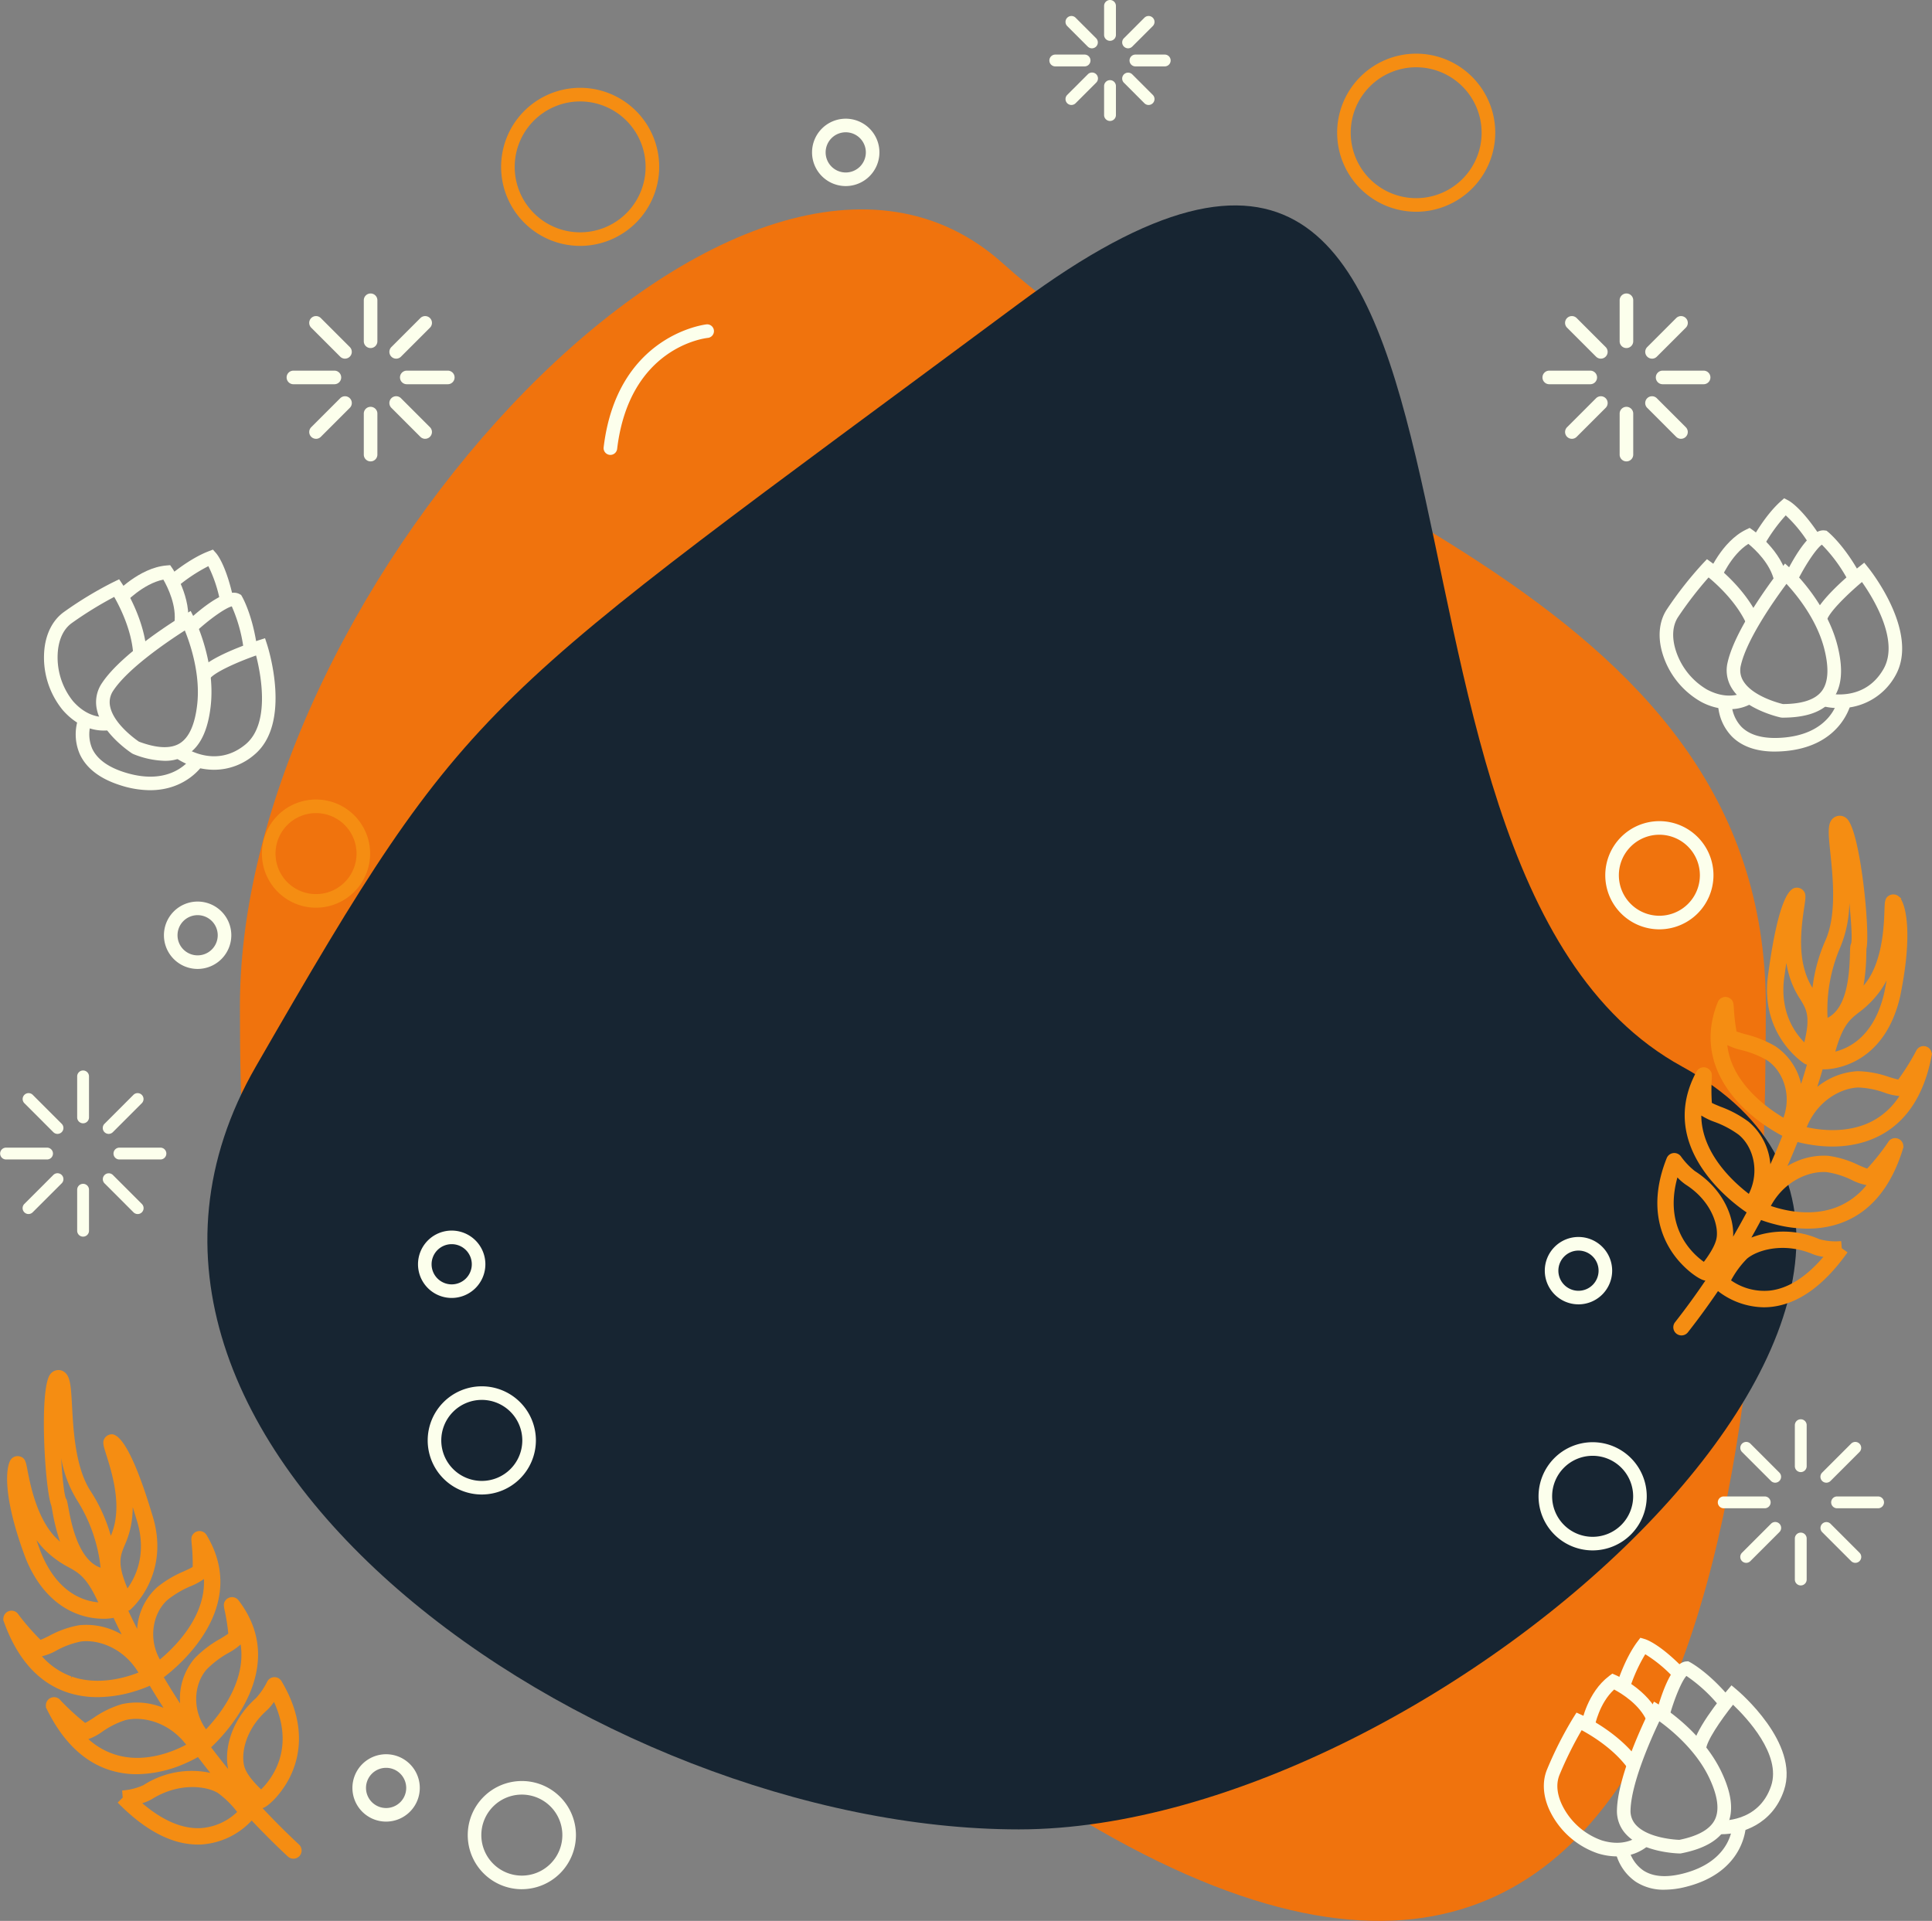 <svg xmlns="http://www.w3.org/2000/svg" xmlns:xlink="http://www.w3.org/1999/xlink" width="567.043" height="563.844" viewBox="0 0 567.043 563.844">
  <rect x="0" y="0" width="567.043" height="563.844" fill="#808080" stroke="none"/>
  <defs>
    <clipPath id="clip-path">
      <rect id="Rectángulo_8" data-name="Rectángulo 8" width="567.043" height="554.688" fill="none"/>
    </clipPath>
  </defs>
  <g id="Grupo_28" data-name="Grupo 28" transform="translate(-692 -239)">
    <path id="Trazado_31" data-name="Trazado 31" d="M223.926,3.4c74.912,67.392,223.926,94.273,223.926,217.945s-14.829,369.33-223.926,223.926S0,345.015,0,221.344,149.014-63.993,223.926,3.4Z" transform="translate(762.418 312.917)" fill="#f0730d"/>
    <path id="Trazado_32" data-name="Trazado 32" d="M220.2-7.541c160-118.822,85.866,164.247,194.656,223.926S343.876,440.312,220.2,440.312-67.474,327.091-3.722,216.386,60.207,111.281,220.2-7.541Z" transform="translate(770.815 335.664)" fill="#172532"/>
    <g id="Grupo_2" data-name="Grupo 2" transform="translate(692 239)" clip-path="url(#clip-path)">
      <path id="Trazado_33" data-name="Trazado 33" d="M189.161,45.982a9.888,9.888,0,1,1,9.887-9.889,9.9,9.9,0,0,1-9.887,9.889m0-15.787a5.9,5.9,0,1,0,5.9,5.9,5.9,5.9,0,0,0-5.9-5.9" transform="translate(59.064 8.634)" fill="#fcffec"/>
      <path id="Trazado_34" data-name="Trazado 34" d="M46.079,218.83a9.888,9.888,0,1,1,9.887-9.889,9.9,9.9,0,0,1-9.887,9.889m0-15.787a5.9,5.9,0,1,0,5.9,5.9,5.906,5.906,0,0,0-5.9-5.9" transform="translate(11.924 65.58)" fill="#fcffec"/>
      <path id="Trazado_35" data-name="Trazado 35" d="M350.925,292.883A9.887,9.887,0,1,1,360.812,283a9.9,9.9,0,0,1-9.887,9.887m0-15.786a5.9,5.9,0,1,0,5.9,5.9,5.906,5.906,0,0,0-5.9-5.9" transform="translate(112.359 89.979)" fill="#fcffec"/>
      <path id="Trazado_36" data-name="Trazado 36" d="M87.69,407.088a9.887,9.887,0,1,1,9.887-9.887,9.9,9.9,0,0,1-9.887,9.887m0-15.786a5.9,5.9,0,1,0,5.9,5.9,5.9,5.9,0,0,0-5.9-5.9" transform="translate(25.633 127.605)" fill="#fcffec"/>
      <path id="Trazado_37" data-name="Trazado 37" d="M102.169,291.471a9.887,9.887,0,1,1,9.887-9.887,9.9,9.9,0,0,1-9.887,9.887m0-15.786a5.9,5.9,0,1,0,5.9,5.9,5.9,5.9,0,0,0-5.9-5.9" transform="translate(30.403 89.514)" fill="#fcffec"/>
      <path id="Trazado_38" data-name="Trazado 38" d="M370.269,213.055a15.878,15.878,0,1,1,15.878-15.879,15.9,15.9,0,0,1-15.878,15.879m0-27.768a11.89,11.89,0,1,0,11.889,11.889,11.9,11.9,0,0,0-11.889-11.889" transform="translate(116.758 59.731)" fill="#fcffec"/>
      <path id="Trazado_39" data-name="Trazado 39" d="M110.3,337.837a15.878,15.878,0,1,1,15.878-15.879A15.9,15.9,0,0,1,110.3,337.837m0-27.768a11.89,11.89,0,1,0,11.889,11.889A11.9,11.9,0,0,0,110.3,310.068" transform="translate(31.107 100.841)" fill="#fcffec"/>
      <path id="Trazado_40" data-name="Trazado 40" d="M355.538,350.178A15.878,15.878,0,1,1,371.415,334.3a15.9,15.9,0,0,1-15.878,15.879m0-27.768A11.89,11.89,0,1,0,367.427,334.3a11.9,11.9,0,0,0-11.889-11.889" transform="translate(111.905 104.907)" fill="#fcffec"/>
      <path id="Trazado_41" data-name="Trazado 41" d="M73.7,208.278A15.878,15.878,0,1,1,89.579,192.4,15.9,15.9,0,0,1,73.7,208.278m0-27.768A11.89,11.89,0,1,0,85.591,192.4,11.9,11.9,0,0,0,73.7,180.509" transform="translate(19.051 58.157)" fill="#f58d12"/>
      <path id="Trazado_42" data-name="Trazado 42" d="M133.827,65.787a23.2,23.2,0,1,1,23.2-23.2,23.224,23.224,0,0,1-23.2,23.2m0-42.4a19.208,19.208,0,1,0,19.207,19.207,19.229,19.229,0,0,0-19.207-19.207" transform="translate(36.449 6.39)" fill="#f58d12"/>
      <path id="Trazado_43" data-name="Trazado 43" d="M318.4,58.248a23.2,23.2,0,1,1,23.2-23.2,23.224,23.224,0,0,1-23.2,23.2m0-42.406A19.209,19.209,0,1,0,337.6,35.052,19.231,19.231,0,0,0,318.4,15.842" transform="translate(97.256 3.905)" fill="#f58d12"/>
      <path id="Trazado_44" data-name="Trazado 44" d="M119.141,424.983A15.878,15.878,0,1,1,135.019,409.1a15.9,15.9,0,0,1-15.878,15.879m0-27.768A11.89,11.89,0,1,0,131.03,409.1a11.9,11.9,0,0,0-11.889-11.889" transform="translate(34.021 129.553)" fill="#fcffec"/>
      <path id="Trazado_45" data-name="Trazado 45" d="M41.325,178.879a26.172,26.172,0,0,1-9.165-1.977l-.371-.186c-.362-.235-8.87-5.8-10.351-12.936A9.932,9.932,0,0,1,22.981,156c6.058-9.084,23.41-19.559,24.147-20l1.847-1.107.963,1.924c.263.526,6.421,13.029,4.9,26.107-.842,7.23-3.144,11.9-7.042,14.261a12.18,12.18,0,0,1-6.47,1.692m-7.535-5.625c5.254,1.966,9.27,2.142,11.937.525,2.736-1.662,4.47-5.469,5.149-11.315,1.044-8.971-2.03-17.941-3.619-21.842C42.593,143.6,30.745,151.55,26.3,158.215a6,6,0,0,0-.957,4.749c1.04,5.036,7.345,9.538,8.447,10.29" transform="translate(6.988 44.443)" fill="#fcffec"/>
      <path id="Trazado_46" data-name="Trazado 46" d="M46.78,142.605,42.838,142c.806-5.242-1.925-10.742-3.213-12.976-5.972,1.183-11.4,6.962-11.46,7.024l-2.925-2.709c.292-.316,7.259-7.756,15.224-8.458l1.165-.1.658.965c.237.347,5.769,8.571,4.494,16.864" transform="translate(8.316 41.109)" fill="#fcffec"/>
      <path id="Trazado_47" data-name="Trazado 47" d="M27.284,172.306c-2.792,0-7.587-.892-12.079-6.026A24.364,24.364,0,0,1,9.857,148.2c.528-4.63,2.547-8.425,5.682-10.684a109.908,109.908,0,0,1,14.66-8.86l1.57-.762.964,1.454c.267.4,6.55,10.008,7.149,20.393l-3.982.23c-.4-7.035-3.886-13.927-5.578-16.9a109.507,109.507,0,0,0-12.45,7.678c-2.837,2.043-3.769,5.424-4.052,7.9a20.508,20.508,0,0,0,4.387,15c5.052,5.773,10.258,4.592,10.477,4.54l1,3.862a10.167,10.167,0,0,1-2.4.25" transform="translate(3.2 42.136)" fill="#fcffec"/>
      <path id="Trazado_48" data-name="Trazado 48" d="M50.143,179.527a20.317,20.317,0,0,1-11.642-3.76l2.385-3.2c.384.285,9.531,6.88,18.452-.461,7.445-6.126,4.5-20.827,3.134-26.129-5.488,1.934-12.425,4.985-13.7,6.98l-3.364-2.144c2.709-4.249,15.3-8.487,17.8-9.294l1.894-.612.616,1.892c.3.941,7.367,23.161-3.846,32.387a18.113,18.113,0,0,1-11.729,4.338" transform="translate(12.685 46.424)" fill="#fcffec"/>
      <path id="Trazado_49" data-name="Trazado 49" d="M58.035,148.012a45.2,45.2,0,0,0-3.547-13.139c-1.887.468-6.552,3.745-10.669,7.566l-2.713-2.922c5.181-4.811,12.1-10.153,15.616-8.267l.5.267.283.489c.13.225,3.215,5.625,4.486,15.5Z" transform="translate(13.543 43.114)" fill="#fcffec"/>
      <path id="Trazado_50" data-name="Trazado 50" d="M52.445,136.84a40.325,40.325,0,0,0-3.5-10.636,48,48,0,0,0-9.269,6.174l-2.618-3.009c.246-.214,6.1-5.279,11.937-7.525l1.288-.5.917,1.032c.3.34,3.019,3.615,5.142,13.634Z" transform="translate(12.211 39.98)" fill="#fcffec"/>
      <path id="Trazado_51" data-name="Trazado 51" d="M38.562,179.822a29.038,29.038,0,0,1-8.907-1.509c-5.905-1.9-9.858-4.966-11.748-9.1a14.621,14.621,0,0,1-.233-10.987l3.671,1.561L19.508,159l1.841.77a10.68,10.68,0,0,0,.2,7.823c1.416,3.055,4.552,5.384,9.325,6.921,14.157,4.561,19.689-4.06,19.918-4.431l3.415,2.063c-.058.094-4.762,7.674-15.649,7.674" transform="translate(5.503 52.128)" fill="#fcffec"/>
      <path id="Trazado_52" data-name="Trazado 52" d="M397.563,169.658h-.092l-.417-.045c-.419-.09-10.349-2.283-14.26-8.43a9.934,9.934,0,0,1-1.308-7.82c2.45-10.642,14.97-26.583,15.5-27.255l1.333-1.69,1.583,1.46c.431.4,10.614,9.91,13.822,22.679,1.772,7.061,1.272,12.239-1.538,15.833-2.771,3.544-7.555,5.269-14.628,5.269m1.182-39.275c-3.308,4.434-11.576,16.065-13.373,23.874a6,6,0,0,0,.783,4.778c2.756,4.342,10.247,6.319,11.548,6.634,5.609-.021,9.426-1.278,11.347-3.737,1.972-2.523,2.244-6.7.811-12.4-2.2-8.76-8.249-16.061-11.116-19.146" transform="translate(125.589 40.991)" fill="#fcffec"/>
      <path id="Trazado_53" data-name="Trazado 53" d="M396.54,132.236c-1.1-5.162-5.606-9.355-7.6-11-5.164,3.221-8.195,10.545-8.227,10.624l-3.7-1.5c.163-.4,4.044-9.823,11.245-13.3l1.052-.508.957.669c.344.241,8.43,5.973,10.174,14.18Z" transform="translate(124.211 38.401)" fill="#fcffec"/>
      <path id="Trazado_54" data-name="Trazado 54" d="M386.776,167.485a17.722,17.722,0,0,1-8.4-2.26,24.372,24.372,0,0,1-11.4-15.016c-1.145-4.519-.6-8.782,1.531-12.005a110.219,110.219,0,0,1,10.575-13.477l1.2-1.267,1.417,1.02c.392.283,9.669,7.04,13.906,16.54l-3.643,1.625c-2.872-6.436-8.566-11.649-11.2-13.828a109.531,109.531,0,0,0-8.927,11.588c-1.929,2.915-1.6,6.409-.992,8.826a20.5,20.5,0,0,0,9.414,12.476c6.876,3.669,11.344.58,11.389.548l2.313,3.249a13.026,13.026,0,0,1-7.176,1.982" transform="translate(120.709 40.675)" fill="#fcffec"/>
      <path id="Trazado_55" data-name="Trazado 55" d="M407.811,166.913a18.777,18.777,0,0,1-5.093-.665l1.1-3.831-.552,1.916.546-1.917c.461.129,11.348,3.059,17.094-6.965,4.793-8.364-3.163-21.071-6.319-25.546-4.448,3.752-9.855,9.062-10.339,11.378l-3.9-.816c1.03-4.932,11.306-13.354,13.354-14.992l1.554-1.243,1.246,1.553c.62.772,15.088,19.052,7.869,31.65a18.462,18.462,0,0,1-16.56,9.479" transform="translate(131.899 40.929)" fill="#fcffec"/>
      <path id="Trazado_56" data-name="Trazado 56" d="M412.872,132.329A45.178,45.178,0,0,0,404.9,121.3c-1.6,1.106-4.8,5.823-7.3,10.855l-3.574-1.773c3.144-6.335,7.71-13.776,11.679-13.26l.561.073.439.358c.2.164,5,4.123,9.681,12.9Z" transform="translate(129.817 38.577)" fill="#fcffec"/>
      <path id="Trazado_57" data-name="Trazado 57" d="M390.228,124.079l-3.515-1.885c.155-.288,3.837-7.1,8.5-11.265l1.029-.92,1.223.641c.4.211,4.1,2.312,9.635,10.931l-3.357,2.154a40.256,40.256,0,0,0-7.033-8.709,47.947,47.947,0,0,0-6.482,9.054" transform="translate(127.407 36.244)" fill="#fcffec"/>
      <path id="Trazado_58" data-name="Trazado 58" d="M395.993,169.71c-5.426,0-9.664-1.474-12.611-4.4a14.614,14.614,0,0,1-4.107-10.193l3.986.16-1.993-.08,1.993.07a10.7,10.7,0,0,0,2.959,7.243c2.406,2.356,6.153,3.422,11.173,3.171,14.863-.746,16.977-10.769,17.061-11.2l3.923.721c-.025.136-2.654,13.547-20.785,14.458q-.816.042-1.6.041" transform="translate(124.955 50.898)" fill="#fcffec"/>
      <path id="Trazado_59" data-name="Trazado 59" d="M375.623,420.27l-.209,0c-.432-.005-10.6-.219-15.632-5.485a9.926,9.926,0,0,1-2.809-7.414c.323-10.915,9.491-28.992,9.882-29.755l.98-1.92,1.836,1.125c.5.306,12.347,7.647,17.986,19.544,3.116,6.578,3.635,11.756,1.583,15.826-2.034,4.035-6.421,6.666-13.412,8.042Zm-6.21-38.807c-2.38,4.993-8.217,18.014-8.454,26.024a6,6,0,0,0,1.7,4.533c3.551,3.721,11.282,4.2,12.618,4.253,5.5-1.115,9-3.094,10.4-5.88,1.443-2.86.895-7-1.625-12.323-3.869-8.162-11.227-14.143-14.64-16.608" transform="translate(117.607 123.776)" fill="#fcffec"/>
      <path id="Trazado_60" data-name="Trazado 60" d="M353.062,384.819l-3.922-.722c.068-.367,1.722-9.062,8.111-13.882l.933-.7,1.07.471c.383.168,9.431,4.213,12.744,11.921l-3.664,1.575c-2.086-4.855-7.335-8.09-9.609-9.306-4.379,4.011-5.649,10.577-5.664,10.648" transform="translate(115.028 121.739)" fill="#fcffec"/>
      <path id="Trazado_61" data-name="Trazado 61" d="M362.3,420.329a19.316,19.316,0,0,1-5.605-.875,24.378,24.378,0,0,1-14.113-12.5c-2-4.209-2.3-8.5-.842-12.074a110.4,110.4,0,0,1,7.74-15.281l.929-1.477,1.587.723c.441.2,10.859,5.017,16.868,13.509l-3.256,2.3c-4.071-5.751-10.674-9.752-13.684-11.375a109.891,109.891,0,0,0-6.493,13.107c-1.323,3.237-.322,6.6.751,8.849a20.505,20.505,0,0,0,11.667,10.4c7.336,2.221,11.134-1.54,11.291-1.7l2.89,2.749a13.75,13.75,0,0,1-9.732,3.644" transform="translate(112.29 124.576)" fill="#fcffec"/>
      <path id="Trazado_62" data-name="Trazado 62" d="M382.261,415.806c-.452,0-.875-.019-1.267-.05l.328-3.975c.484.039,11.73.784,15.407-10.168,3.068-9.137-7.216-20.047-11.183-23.82-3.631,4.548-7.9,10.811-7.92,13.175l-3.988-.036c.047-5.039,8.479-15.3,10.169-17.31l1.283-1.524,1.524,1.279c.759.635,18.518,15.741,13.9,29.5-3.462,10.313-12.813,12.924-18.25,12.924" transform="translate(123.099 122.592)" fill="#fcffec"/>
      <path id="Trazado_63" data-name="Trazado 63" d="M369.466,383.156l-3.852-1.042c1.847-6.825,4.884-15.018,8.868-15.285l.565-.037.5.266c.23.121,5.707,3.068,12.014,10.767l-3.086,2.527a45.238,45.238,0,0,0-9.966-9.265c-1.345,1.409-3.6,6.746-5.043,12.069" transform="translate(120.456 120.844)" fill="#fcffec"/>
      <path id="Trazado_64" data-name="Trazado 64" d="M360.711,376.573l-3.814-1.165c.094-.312,2.376-7.711,6.137-12.706l.83-1.1,1.324.388c.437.129,4.476,1.466,11.584,8.84L373.9,373.6a40.25,40.25,0,0,0-8.6-7.168,47.993,47.993,0,0,0-4.589,10.145" transform="translate(117.584 119.133)" fill="#fcffec"/>
      <path id="Trazado_65" data-name="Trazado 65" d="M371.055,421.959a15,15,0,0,1-8.453-2.35,14.626,14.626,0,0,1-6.017-9.2l3.939-.62-1.969.31,1.968-.32a10.706,10.706,0,0,0,4.318,6.526c2.816,1.841,6.71,2.154,11.574.929,14.57-3.669,14.551-14.192,14.548-14.3l3.988-.072c0,.137.043,13.8-17.562,18.236a26,26,0,0,1-6.335.855" transform="translate(117.481 132.729)" fill="#fcffec"/>
      <path id="Trazado_66" data-name="Trazado 66" d="M411.08,276.7a39.628,39.628,0,0,0,6.19.5c9,0,24.748-3.461,29.109-26.63l.12-.669-.086-.015a2.4,2.4,0,0,0-4.6-.7,68.492,68.492,0,0,1-5.227,8.349c-.661-.12-1.928-.512-2.658-.738a29.759,29.759,0,0,0-9.237-1.716,20.56,20.56,0,0,0-11.864,4.616c.545-1.726,1.077-3.455,1.579-5.193.043.009.082.028.128.035.012,0,.121.012.315.012,1.772,0,17.455-.6,22.287-21.334,3.587-17.432,1.94-25.93.206-28.7l.177-.088-.927-.774a2.5,2.5,0,0,0-2.416-.258c-1.5.663-1.541,1.805-1.626,4.321-.137,4.228-.463,14.128-4.922,20.665-.42.6-.826,1.113-1.222,1.593a61.037,61.037,0,0,0,.815-9.414c.017-.669.029-1.287.056-1.494,1.082-5.126-1.792-34.41-5.758-38.1a2.982,2.982,0,0,0-3.687-.4c-2.108,1.373-1.809,4.27-1.151,10.62.753,7.283,1.892,18.287-1.567,25.753a48.131,48.131,0,0,0-3.691,13.691,20.032,20.032,0,0,1-2.384-5.543c-1.8-6.393-.642-14.1-.019-18.26.437-2.91.6-4-.529-5a2.526,2.526,0,0,0-2.452-.487c-3.643,1.27-6.114,14.168-7.546,24.749-2.934,18.355,10.511,26.749,10.653,26.831a2.421,2.421,0,0,0,.647.246q-.82,2.832-1.719,5.644a18.1,18.1,0,0,0-7.571-11.062,32.547,32.547,0,0,0-8.739-3.5c-.831-.238-2.023-.578-2.63-.826a54.217,54.217,0,0,1-.8-7.022c-.1-1.263-.153-2.025-1.1-2.683a2.418,2.418,0,0,0-2.057-.328,2.392,2.392,0,0,0-1.537,1.4c-7.186,17.724,5.055,31.9,18.936,39.283-1.121,2.8-2.283,5.578-3.519,8.329a18.169,18.169,0,0,0-6.356-12.456,32.434,32.434,0,0,0-8.3-4.452c-.843-.348-1.953-.8-2.515-1.11a55.078,55.078,0,0,1-.015-7.062c.043-1.268.07-2.035-.806-2.793a2.4,2.4,0,0,0-3.684.669c-11.831,21.84,10.055,38.189,14.636,41.293.025.019.056.024.078.041-1.283,2.4-2.6,4.775-3.964,7.123.32-5.419-2.659-13.779-11.273-19.28a21.219,21.219,0,0,1-4.01-4.225,2.447,2.447,0,0,0-2-1.049,2.4,2.4,0,0,0-2.215,1.513c-5.34,13.417-1.9,22.693,1.932,28.11,3.143,4.45,7.719,7.687,9.425,7.823-2.832,4.172-5.789,8.255-8.9,12.212a2.4,2.4,0,0,0,.4,3.372,2.413,2.413,0,0,0,1.481.513,2.384,2.384,0,0,0,1.889-.92c3.079-3.921,6.012-7.964,8.829-12.09a22.436,22.436,0,0,0,13.436,4.753,20.582,20.582,0,0,0,2.515-.156c7.667-.948,14.964-6.139,21.681-15.431l.39-.538-1.7-1.226-.16-2.074-.654.04a17.436,17.436,0,0,1-5.775-.617,26.1,26.1,0,0,0-19.933-.464q1.454-2.559,2.844-5.153A38.691,38.691,0,0,0,400.3,300a38.237,38.237,0,0,0,9.655,1.3c9.507,0,22.089-4.071,28.029-23.462l.173-.6-.066-.027a2.4,2.4,0,0,0-1.8-2.4,2.373,2.373,0,0,0-2.685,1.142,68.854,68.854,0,0,1-6.124,7.718c-.634-.189-1.813-.7-2.57-1.034a28.612,28.612,0,0,0-8.98-2.724,20.515,20.515,0,0,0-11.861,3.013q1.546-3.5,2.967-7.059a35.988,35.988,0,0,0,4.052.83m-25.442-30.894Zm17.247,22.933c-5.118-3.051-15.257-10.4-16.471-21.313a18.825,18.825,0,0,0,4.048,1.442,28.878,28.878,0,0,1,7.465,2.927c4.556,2.877,7.549,9.912,4.958,16.943m29.624-7.359a16.744,16.744,0,0,0,4.414.994,21.167,21.167,0,0,1-7.541,7.151c-7.277,4.022-15.72,2.889-19.673,2.006,3.114-7.727,9.96-11.46,15.139-11.655a25.889,25.889,0,0,1,7.662,1.5M409.016,246.62c-3.192-3.229-7.405-9.6-5.774-19.826q.245-1.789.5-3.477a27.576,27.576,0,0,0,.666,3.036,25.738,25.738,0,0,0,3.411,7.6c1.837,2.993,3.078,5.013,1.2,12.671m13.744-29.012a2.424,2.424,0,0,0-.229.751c-.065.488-.084,1.177-.11,2.184-.189,7.4-1.123,16.109-6.572,18.878a46.236,46.236,0,0,1,3.639-20.492,35.133,35.133,0,0,0,2.748-13.182c.61,5.917.855,10.863.524,11.86m-4.637,31.717c2.207-7.8,4.206-9.369,6.933-11.506a28.743,28.743,0,0,0,6.516-6.7,24.524,24.524,0,0,0,1.6-2.711c-.217,1.232-.453,2.5-.719,3.781-2.852,12.223-9.8,16-14.328,17.135m-18.929,45.312c3.966-7.368,11.206-10.3,16.358-9.932a24.889,24.889,0,0,1,7.442,2.344,16.545,16.545,0,0,0,4.28,1.48,21.229,21.229,0,0,1-8.332,6.295c-7.7,3.187-15.935,1.127-19.748-.186m-6.464-3.547c-4.7-3.6-13.873-12.021-13.946-22.993a19.433,19.433,0,0,0,3.8,1.841,28.621,28.621,0,0,1,7.106,3.746c4.212,3.365,6.4,10.692,3.042,17.405m18.8,17.707a12.8,12.8,0,0,0,3.088.78c-5.044,5.912-10.277,9.237-15.569,9.89a16.961,16.961,0,0,1-11.537-2.985,27.326,27.326,0,0,1,4.668-6.35c2.869-2.459,10.657-5,19.35-1.336m-39.758-22.525a15.3,15.3,0,0,0,2.469,2.13c7.726,4.935,9.887,12.551,8.911,16.157-.577,2.3-2.6,5.152-3.625,6.486-3.475-2.467-11.824-10.145-7.755-24.773" transform="translate(120.544 59.339)" fill="#f58d12"/>
      <path id="Trazado_67" data-name="Trazado 67" d="M87.522,441.751c-3.689-3.422-7.251-6.992-10.7-10.668,1.684-.411,5.656-4.276,8.08-9.2,2.931-5.952,4.878-15.653-2.5-28.065a2.4,2.4,0,0,0-4.236.191,21.162,21.162,0,0,1-3.274,4.79c-7.676,6.812-9.308,15.544-8.14,20.823-1.716-2.1-3.381-4.237-5.02-6.4.043-.041.092-.076.13-.121,3.972-3.724,23.026-23.3,7.913-43.019a2.391,2.391,0,0,0-1.848-.937,2.457,2.457,0,0,0-1.892.85c-.75.888-.6,1.637-.363,2.877a57.628,57.628,0,0,1,1.106,6.982c-.493.382-1.514,1.005-2.327,1.5a32.441,32.441,0,0,0-7.484,5.681,18.226,18.226,0,0,0-4.334,13.321c-1.651-2.526-3.237-5.093-4.785-7.682,4.515-3.406,25.252-20.692,12.541-41.768a2.406,2.406,0,0,0-3.712-.5c-.839.8-.776,1.561-.673,2.817a58.128,58.128,0,0,1,.324,7.065c-.552.338-1.687.866-2.477,1.232a32.429,32.429,0,0,0-8.07,4.817,18.128,18.128,0,0,0-5.755,12.134q-1.33-2.644-2.59-5.319a2.416,2.416,0,0,0,.609-.342c.122-.1,12.125-10.379,6.326-28.11-3.08-10.254-7.573-22.625-11.521-23.341a2.533,2.533,0,0,0-2.176.889c-.956,1.173-.624,2.224.267,5.037,1.264,3.991,3.619,11.421,2.838,18.066a19.841,19.841,0,0,1-1.477,5.794A48.278,48.278,0,0,0,26.48,338.2c-4.564-6.8-5.166-17.851-5.564-25.164-.347-6.369-.505-9.277-2.894-10.342a3.013,3.013,0,0,0-3.49,1.008c-3.338,4.264-1.582,33.633.274,38.473.074.258.19.889.324,1.623a60.7,60.7,0,0,0,2.253,9.062c-.456-.4-.924-.838-1.419-1.347-5.461-5.786-7.333-15.516-8.155-19.781-.461-2.39-.673-3.483-2.261-3.9a2.511,2.511,0,0,0-2.341.632l-.045.048.019-.017-.395.465L2.81,329C1.375,331.551.7,340.226,7.326,357.812c4.3,10.559,10.843,14.762,15.576,16.431a21.817,21.817,0,0,0,7.218,1.25,14.767,14.767,0,0,0,2.868-.237c.036-.012.069-.033.1-.048q1.157,2.459,2.38,4.89A20.538,20.538,0,0,0,23,377.393a28.753,28.753,0,0,0-8.833,3.14c-.731.36-1.883.928-2.5,1.146a69.017,69.017,0,0,1-6.451-7.388,2.4,2.4,0,0,0-4.452,1.42l-.076.033.21.588c3.861,10.8,10.006,17.748,18.261,20.654A27.741,27.741,0,0,0,28.4,398.5a37.728,37.728,0,0,0,11.448-1.885,35.785,35.785,0,0,0,3.886-1.46q1.962,3.28,4.03,6.5a20.42,20.42,0,0,0-12.2-1.1,28.637,28.637,0,0,0-8.43,4.1c-.642.411-1.758,1.126-2.364,1.417a68.686,68.686,0,0,1-7.226-6.621,2.4,2.4,0,0,0-4.269,1.873l-.088.043.291.593c4.486,9.175,10.47,15.135,17.788,17.714a26.1,26.1,0,0,0,8.7,1.448,35.848,35.848,0,0,0,14.188-3.183,36.819,36.819,0,0,0,3.72-1.852q1.777,2.343,3.613,4.637a26.165,26.165,0,0,0-19.632,3.617,17.7,17.7,0,0,1-5.581,1.5l-.651.064.169,2.073-1.481,1.477.471.471c5.153,5.172,10.321,8.695,15.363,10.471a23.317,23.317,0,0,0,7.751,1.38c.241,0,.481,0,.719-.012a22.08,22.08,0,0,0,15.03-7.045c3.429,3.635,6.958,7.167,10.614,10.557a2.373,2.373,0,0,0,.835.507h0a2.4,2.4,0,0,0,2.432-4.024M71.788,419.7c-1.518-3.382-.564-11.229,6.314-17.332a15.186,15.186,0,0,0,2.081-2.468c6.307,13.805-.73,22.7-3.776,25.681-1.22-1.161-3.673-3.665-4.619-5.882m-17.375-7.24c-3.556,1.9-11.358,5.221-19.473,3.282a21.254,21.254,0,0,1-9.224-4.916,16.379,16.379,0,0,0,4-2.127,24.938,24.938,0,0,1,6.962-3.478c5.056-1.189,12.666.594,17.734,7.239m6.112-22.2a28.933,28.933,0,0,1,6.42-4.8,18.774,18.774,0,0,0,3.459-2.425c1.659,10.85-6.08,20.613-10.164,24.909-4.373-6.1-3.356-13.689.285-17.68M48.961,369.94a28.737,28.737,0,0,1,6.921-4.061,18.381,18.381,0,0,0,3.746-2.057c.521,10.969-8.344,19.822-12.926,23.639-3.661-6.54-1.8-13.961,2.259-17.521M19.85,342.921c-.177-.96-.3-1.652-.448-2.132a1.708,1.708,0,0,0-.263-.578c-.512-.977-1.066-5.892-1.4-11.818a34.874,34.874,0,0,0,4.74,12.446A46.262,46.262,0,0,1,29.3,360.512c-6.617-2.257-8.657-13.311-9.448-17.591m8.762,27.755c-4.646-.413-12.1-3.036-16.818-14.617-.471-1.254-.915-2.486-1.325-3.687a24.571,24.571,0,0,0,2.031,2.461,28.677,28.677,0,0,0,7.46,5.566c3.025,1.683,5.246,2.92,8.652,10.277m7.761-16.8a25.6,25.6,0,0,0,2.174-7.99,28.575,28.575,0,0,0,.183-3.152q.526,1.647,1.057,3.417c3.2,9.8.04,16.742-2.6,20.428-3.064-7.266-2.155-9.459-.81-12.7M20.6,393.081l.06-.683a21.222,21.222,0,0,1-8.575-5.889,16.352,16.352,0,0,0,4.21-1.667,24.93,24.93,0,0,1,7.307-2.684c5.173-.617,12.512,1.989,16.8,9.133-3.73,1.477-11.81,3.9-19.58,1.163l-.221.628Zm43.129,33.557a27.452,27.452,0,0,1,5.648,5.562,16.979,16.979,0,0,1-10.929,4.758c-5.3.189-11.017-2.279-16.925-7.325a12.645,12.645,0,0,0,2.9-1.239c8.037-5,16.116-3.725,19.309-1.756" transform="translate(0.227 99.657)" fill="#f58d12"/>
      <path id="Trazado_68" data-name="Trazado 68" d="M135.252,109.937a1.844,1.844,0,0,1-.241-.015,1.993,1.993,0,0,1-1.742-2.218c3.98-33.13,29.958-36.062,30.22-36.087a1.994,1.994,0,0,1,.392,3.968c-.98.1-23.069,2.765-26.653,32.594a2,2,0,0,1-1.977,1.756" transform="translate(43.902 23.592)" fill="#fcffec"/>
      <path id="Trazado_69" data-name="Trazado 69" d="M359.558,80.818a1.994,1.994,0,0,1-1.994-1.994V66.789a1.994,1.994,0,0,1,3.988,0V78.823a2,2,0,0,1-1.994,1.994" transform="translate(117.803 21.347)" fill="#fcffec"/>
      <path id="Trazado_70" data-name="Trazado 70" d="M356.019,82.283a1.988,1.988,0,0,1-1.41-.584L346.1,73.19a1.994,1.994,0,1,1,2.82-2.82l8.51,8.51a1.994,1.994,0,0,1-1.411,3.4" transform="translate(113.834 22.992)" fill="#fcffec"/>
      <path id="Trazado_71" data-name="Trazado 71" d="M354.553,85.822H342.519a1.994,1.994,0,1,1,0-3.988h12.034a1.994,1.994,0,0,1,0,3.988" transform="translate(112.19 26.961)" fill="#fcffec"/>
      <path id="Trazado_72" data-name="Trazado 72" d="M347.51,99.979a1.994,1.994,0,0,1-1.411-3.4l8.51-8.509a1.994,1.994,0,0,1,2.82,2.82l-8.509,8.51a1.988,1.988,0,0,1-1.411.584" transform="translate(113.834 28.822)" fill="#fcffec"/>
      <path id="Trazado_73" data-name="Trazado 73" d="M359.558,105.842a1.993,1.993,0,0,1-1.994-1.994V91.815a1.994,1.994,0,0,1,3.988,0v12.033a1.994,1.994,0,0,1-1.994,1.994" transform="translate(117.803 29.592)" fill="#fcffec"/>
      <path id="Trazado_74" data-name="Trazado 74" d="M373.714,99.979A1.988,1.988,0,0,1,372.3,99.4l-8.509-8.51a1.994,1.994,0,0,1,2.82-2.82l8.51,8.509a1.994,1.994,0,0,1-1.411,3.4" transform="translate(119.664 28.822)" fill="#fcffec"/>
      <path id="Trazado_75" data-name="Trazado 75" d="M379.579,85.822H367.545a1.994,1.994,0,1,1,0-3.988h12.034a1.994,1.994,0,0,1,0,3.988" transform="translate(120.435 26.961)" fill="#fcffec"/>
      <path id="Trazado_76" data-name="Trazado 76" d="M365.205,82.283a1.994,1.994,0,0,1-1.411-3.4l8.51-8.51a1.994,1.994,0,0,1,2.82,2.82l-8.509,8.51a1.988,1.988,0,0,1-1.411.584" transform="translate(119.664 22.992)" fill="#fcffec"/>
      <path id="Trazado_77" data-name="Trazado 77" d="M397.978,328.863a1.737,1.737,0,0,1-1.736-1.736V315.094a1.736,1.736,0,1,1,3.473,0v12.033a1.737,1.737,0,0,1-1.736,1.736" transform="translate(130.546 103.239)" fill="#fcffec"/>
      <path id="Trazado_78" data-name="Trazado 78" d="M394.439,330.329a1.731,1.731,0,0,1-1.227-.509l-8.51-8.509a1.735,1.735,0,0,1,2.453-2.454l8.511,8.509a1.736,1.736,0,0,1-1.227,2.963" transform="translate(126.577 104.883)" fill="#fcffec"/>
      <path id="Trazado_79" data-name="Trazado 79" d="M392.972,333.868H380.938a1.736,1.736,0,0,1,0-3.471h12.034a1.736,1.736,0,1,1,0,3.471" transform="translate(124.933 108.853)" fill="#fcffec"/>
      <path id="Trazado_80" data-name="Trazado 80" d="M385.929,348.025a1.736,1.736,0,0,1-1.227-2.963l8.511-8.509a1.735,1.735,0,1,1,2.453,2.454l-8.51,8.509a1.731,1.731,0,0,1-1.227.509" transform="translate(126.577 110.714)" fill="#fcffec"/>
      <path id="Trazado_81" data-name="Trazado 81" d="M397.978,353.888a1.737,1.737,0,0,1-1.736-1.736V340.119a1.736,1.736,0,1,1,3.473,0v12.033a1.737,1.737,0,0,1-1.736,1.736" transform="translate(130.546 111.484)" fill="#fcffec"/>
      <path id="Trazado_82" data-name="Trazado 82" d="M412.135,348.025a1.731,1.731,0,0,1-1.227-.509l-8.508-8.509a1.735,1.735,0,0,1,2.453-2.454l8.51,8.509a1.736,1.736,0,0,1-1.227,2.963" transform="translate(132.407 110.714)" fill="#fcffec"/>
      <path id="Trazado_83" data-name="Trazado 83" d="M418,333.868H405.964a1.736,1.736,0,0,1,0-3.471H418a1.736,1.736,0,1,1,0,3.471" transform="translate(133.178 108.853)" fill="#fcffec"/>
      <path id="Trazado_84" data-name="Trazado 84" d="M403.625,330.329a1.736,1.736,0,0,1-1.227-2.963l8.51-8.509a1.735,1.735,0,0,1,2.453,2.454l-8.509,8.509a1.731,1.731,0,0,1-1.227.509" transform="translate(132.407 104.883)" fill="#fcffec"/>
      <path id="Trazado_85" data-name="Trazado 85" d="M245.483,11.982a1.736,1.736,0,0,1-1.736-1.736V1.736a1.736,1.736,0,0,1,3.473,0v8.51a1.736,1.736,0,0,1-1.736,1.736" transform="translate(80.305 0)" fill="#fcffec"/>
      <path id="Trazado_86" data-name="Trazado 86" d="M242.981,13.018a1.725,1.725,0,0,1-1.227-.509l-6.016-6.017a1.734,1.734,0,1,1,2.453-2.453l6.017,6.016a1.736,1.736,0,0,1-1.227,2.963" transform="translate(77.499 1.163)" fill="#fcffec"/>
      <path id="Trazado_87" data-name="Trazado 87" d="M241.944,15.52h-8.509a1.736,1.736,0,1,1,0-3.471h8.509a1.736,1.736,0,1,1,0,3.471" transform="translate(76.336 3.97)" fill="#fcffec"/>
      <path id="Trazado_88" data-name="Trazado 88" d="M236.964,25.53a1.736,1.736,0,0,1-1.227-2.963l6.017-6.016A1.734,1.734,0,1,1,244.207,19l-6.016,6.017a1.725,1.725,0,0,1-1.227.509" transform="translate(77.499 5.285)" fill="#fcffec"/>
      <path id="Trazado_89" data-name="Trazado 89" d="M245.483,29.677a1.736,1.736,0,0,1-1.736-1.736V19.432a1.736,1.736,0,1,1,3.473,0v8.509a1.736,1.736,0,0,1-1.736,1.736" transform="translate(80.305 5.83)" fill="#fcffec"/>
      <path id="Trazado_90" data-name="Trazado 90" d="M255.493,25.53a1.725,1.725,0,0,1-1.227-.509L248.25,19a1.734,1.734,0,1,1,2.453-2.453l6.017,6.016a1.736,1.736,0,0,1-1.227,2.963" transform="translate(81.621 5.285)" fill="#fcffec"/>
      <path id="Trazado_91" data-name="Trazado 91" d="M259.641,15.52h-8.51a1.736,1.736,0,1,1,0-3.471h8.51a1.736,1.736,0,1,1,0,3.471" transform="translate(82.166 3.97)" fill="#fcffec"/>
      <path id="Trazado_92" data-name="Trazado 92" d="M249.477,13.018a1.736,1.736,0,0,1-1.227-2.963l6.017-6.016a1.734,1.734,0,1,1,2.453,2.453L250.7,12.509a1.725,1.725,0,0,1-1.227.509" transform="translate(81.621 1.163)" fill="#fcffec"/>
      <path id="Trazado_93" data-name="Trazado 93" d="M82.308,80.818a1.994,1.994,0,0,1-1.994-1.994V66.789a1.994,1.994,0,0,1,3.988,0V78.823a1.994,1.994,0,0,1-1.994,1.994" transform="translate(26.46 21.347)" fill="#fcffec"/>
      <path id="Trazado_94" data-name="Trazado 94" d="M78.77,82.283a1.988,1.988,0,0,1-1.411-.584l-8.509-8.51a1.994,1.994,0,0,1,2.82-2.82l8.51,8.51a1.994,1.994,0,0,1-1.411,3.4" transform="translate(22.491 22.992)" fill="#fcffec"/>
      <path id="Trazado_95" data-name="Trazado 95" d="M77.3,85.822H65.27a1.994,1.994,0,1,1,0-3.988H77.3a1.994,1.994,0,1,1,0,3.988" transform="translate(20.847 26.961)" fill="#fcffec"/>
      <path id="Trazado_96" data-name="Trazado 96" d="M70.261,99.979a1.994,1.994,0,0,1-1.411-3.4l8.51-8.509a1.994,1.994,0,0,1,2.82,2.82L71.672,99.4a1.988,1.988,0,0,1-1.411.584" transform="translate(22.491 28.822)" fill="#fcffec"/>
      <path id="Trazado_97" data-name="Trazado 97" d="M82.308,105.842a1.993,1.993,0,0,1-1.994-1.994V91.815a1.994,1.994,0,0,1,3.988,0v12.033a1.993,1.993,0,0,1-1.994,1.994" transform="translate(26.46 29.592)" fill="#fcffec"/>
      <path id="Trazado_98" data-name="Trazado 98" d="M96.465,99.979a1.988,1.988,0,0,1-1.411-.584l-8.509-8.51a1.994,1.994,0,0,1,2.82-2.82l8.51,8.509a1.994,1.994,0,0,1-1.411,3.4" transform="translate(28.321 28.822)" fill="#fcffec"/>
      <path id="Trazado_99" data-name="Trazado 99" d="M102.331,85.822H90.3a1.994,1.994,0,0,1,0-3.988h12.036a1.994,1.994,0,0,1,0,3.988" transform="translate(29.092 26.961)" fill="#fcffec"/>
      <path id="Trazado_100" data-name="Trazado 100" d="M87.956,82.283a1.994,1.994,0,0,1-1.411-3.4l8.51-8.51a1.994,1.994,0,0,1,2.82,2.82L89.367,81.7a1.988,1.988,0,0,1-1.411.584" transform="translate(28.321 22.992)" fill="#fcffec"/>
      <path id="Trazado_101" data-name="Trazado 101" d="M18.774,251.853a1.737,1.737,0,0,1-1.736-1.736V238.083a1.736,1.736,0,0,1,3.473,0v12.033a1.737,1.737,0,0,1-1.736,1.736" transform="translate(5.613 77.867)" fill="#fcffec"/>
      <path id="Trazado_102" data-name="Trazado 102" d="M15.235,253.318a1.731,1.731,0,0,1-1.227-.509L5.5,244.3a1.735,1.735,0,0,1,2.453-2.454l8.51,8.509a1.736,1.736,0,0,1-1.227,2.963" transform="translate(1.644 79.511)" fill="#fcffec"/>
      <path id="Trazado_103" data-name="Trazado 103" d="M13.769,256.857H1.735a1.736,1.736,0,0,1,0-3.471H13.769a1.736,1.736,0,1,1,0,3.471" transform="translate(0 83.481)" fill="#fcffec"/>
      <path id="Trazado_104" data-name="Trazado 104" d="M6.726,271.014A1.736,1.736,0,0,1,5.5,268.051l8.51-8.509A1.735,1.735,0,0,1,16.462,262L7.953,270.5a1.731,1.731,0,0,1-1.227.509" transform="translate(1.644 85.341)" fill="#fcffec"/>
      <path id="Trazado_105" data-name="Trazado 105" d="M18.774,276.879a1.737,1.737,0,0,1-1.736-1.736V263.109a1.736,1.736,0,1,1,3.473,0v12.033a1.737,1.737,0,0,1-1.736,1.736" transform="translate(5.613 86.112)" fill="#fcffec"/>
      <path id="Trazado_106" data-name="Trazado 106" d="M32.932,271.014A1.731,1.731,0,0,1,31.7,270.5L23.2,262a1.735,1.735,0,0,1,2.453-2.454l8.51,8.509a1.736,1.736,0,0,1-1.227,2.963" transform="translate(7.475 85.341)" fill="#fcffec"/>
      <path id="Trazado_107" data-name="Trazado 107" d="M38.8,256.857H26.761a1.736,1.736,0,0,1,0-3.471H38.8a1.736,1.736,0,1,1,0,3.471" transform="translate(8.245 83.481)" fill="#fcffec"/>
      <path id="Trazado_108" data-name="Trazado 108" d="M24.422,253.318a1.736,1.736,0,0,1-1.227-2.963l8.51-8.509a1.735,1.735,0,0,1,2.453,2.454l-8.509,8.509a1.731,1.731,0,0,1-1.227.509" transform="translate(7.474 79.511)" fill="#fcffec"/>
    </g>
  </g>
</svg>
